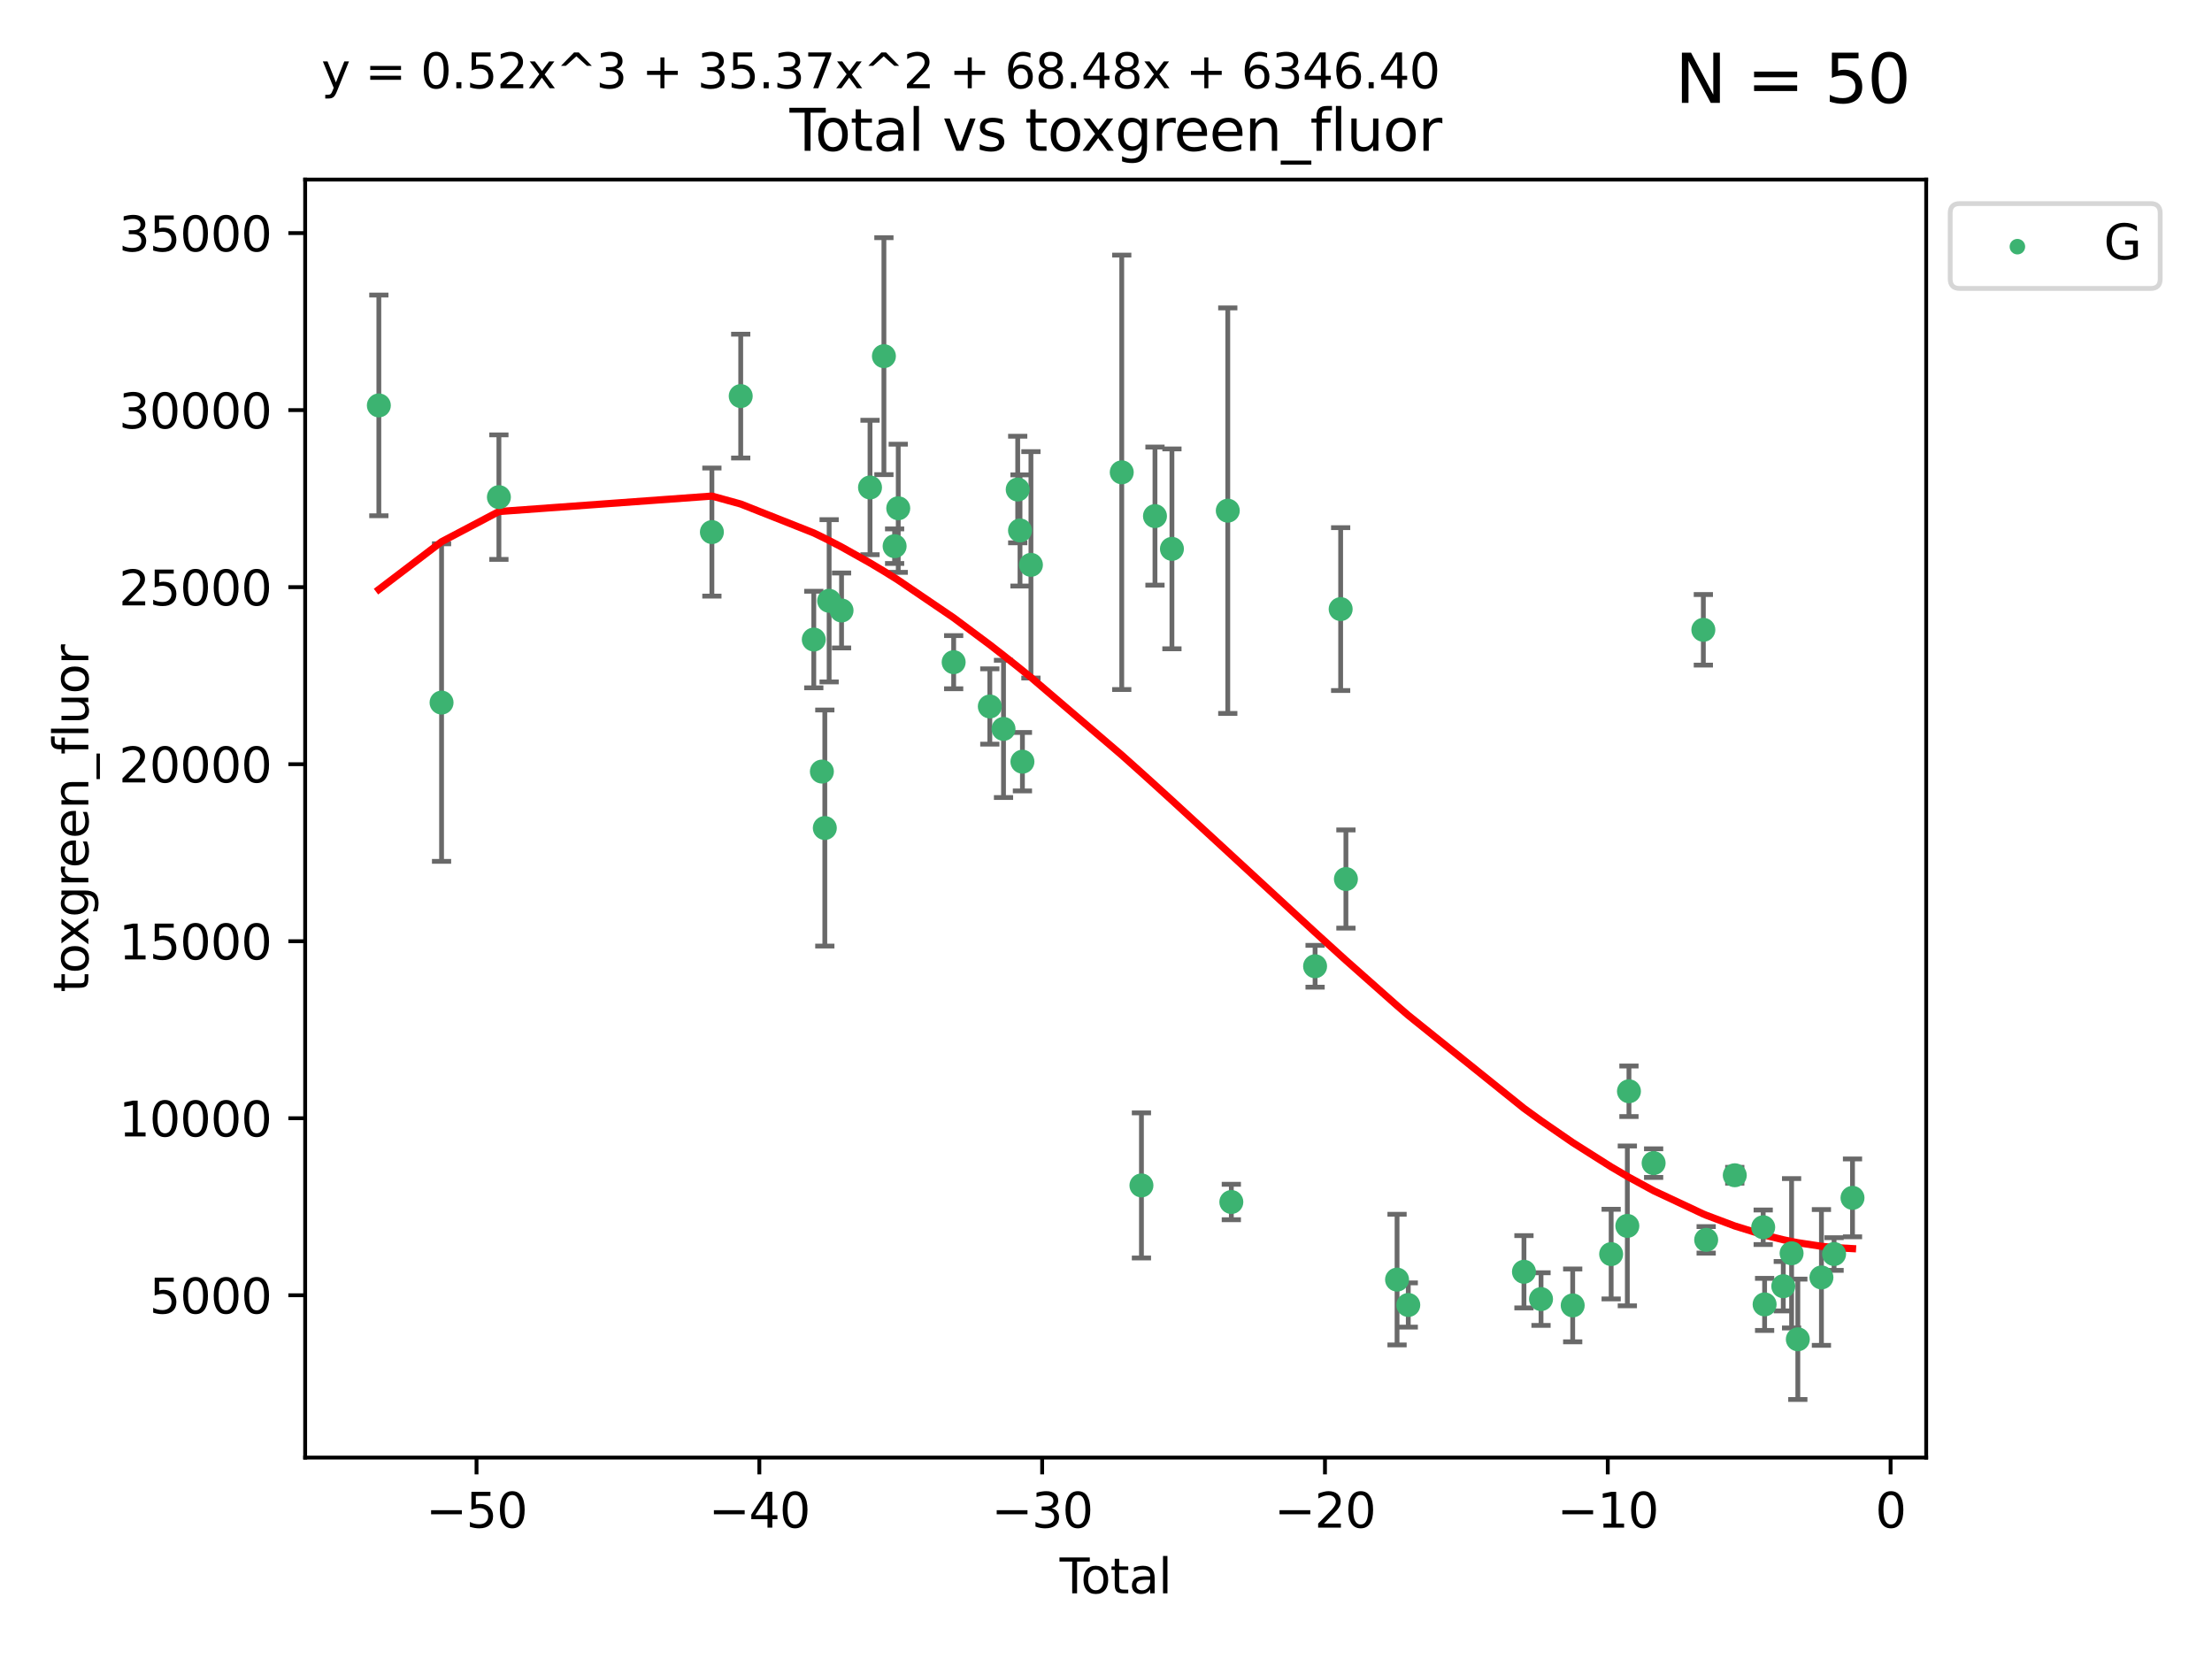 <?xml version="1.0" encoding="utf-8" standalone="no"?>
<!DOCTYPE svg PUBLIC "-//W3C//DTD SVG 1.1//EN"
  "http://www.w3.org/Graphics/SVG/1.1/DTD/svg11.dtd">
<svg xmlns:xlink="http://www.w3.org/1999/xlink" width="460.8pt" height="345.6pt" viewBox="0 0 460.8 345.6" xmlns="http://www.w3.org/2000/svg" version="1.1">
 <defs>
  <style type="text/css">*{stroke-linejoin: round; stroke-linecap: butt}</style>
 </defs>
 <g id="figure_1">
  <g id="patch_1">
   <path d="M 0 345.6 
L 460.8 345.6 
L 460.8 0 
L 0 0 
z
" style="fill: #ffffff"/>
  </g>
  <g id="axes_1">
   <g id="patch_2">
    <path d="M 63.571 303.64 
L 401.26 303.64 
L 401.26 37.411 
L 63.571 37.411 
z
" style="fill: #ffffff"/>
   </g>
   <g id="PathCollection_1">
    <defs>
     <path id="m3a64b11ec2" d="M 0 1.118 
C 0.297 1.118 0.581 1 0.791 0.791 
C 1 0.581 1.118 0.297 1.118 0 
C 1.118 -0.297 1 -0.581 0.791 -0.791 
C 0.581 -1 0.297 -1.118 0 -1.118 
C -0.297 -1.118 -0.581 -1 -0.791 -0.791 
C -1 -0.581 -1.118 -0.297 -1.118 0 
C -1.118 0.297 -1 0.581 -0.791 0.791 
C -0.581 1 -0.297 1.118 0 1.118 
z
" style="stroke: #3cb371"/>
    </defs>
    <g clip-path="url(#pa2fc468828)">
     <use xlink:href="#m3a64b11ec2" x="78.921" y="84.454" style="fill: #3cb371; stroke: #3cb371"/>
     <use xlink:href="#m3a64b11ec2" x="91.984" y="146.359" style="fill: #3cb371; stroke: #3cb371"/>
     <use xlink:href="#m3a64b11ec2" x="103.931" y="103.565" style="fill: #3cb371; stroke: #3cb371"/>
     <use xlink:href="#m3a64b11ec2" x="148.301" y="110.842" style="fill: #3cb371; stroke: #3cb371"/>
     <use xlink:href="#m3a64b11ec2" x="154.306" y="82.511" style="fill: #3cb371; stroke: #3cb371"/>
     <use xlink:href="#m3a64b11ec2" x="169.527" y="133.227" style="fill: #3cb371; stroke: #3cb371"/>
     <use xlink:href="#m3a64b11ec2" x="171.214" y="160.73" style="fill: #3cb371; stroke: #3cb371"/>
     <use xlink:href="#m3a64b11ec2" x="171.825" y="172.491" style="fill: #3cb371; stroke: #3cb371"/>
     <use xlink:href="#m3a64b11ec2" x="172.724" y="125.157" style="fill: #3cb371; stroke: #3cb371"/>
     <use xlink:href="#m3a64b11ec2" x="175.31" y="127.173" style="fill: #3cb371; stroke: #3cb371"/>
     <use xlink:href="#m3a64b11ec2" x="181.241" y="101.551" style="fill: #3cb371; stroke: #3cb371"/>
     <use xlink:href="#m3a64b11ec2" x="184.135" y="74.194" style="fill: #3cb371; stroke: #3cb371"/>
     <use xlink:href="#m3a64b11ec2" x="186.366" y="113.78" style="fill: #3cb371; stroke: #3cb371"/>
     <use xlink:href="#m3a64b11ec2" x="187.121" y="105.882" style="fill: #3cb371; stroke: #3cb371"/>
     <use xlink:href="#m3a64b11ec2" x="198.665" y="137.943" style="fill: #3cb371; stroke: #3cb371"/>
     <use xlink:href="#m3a64b11ec2" x="206.198" y="147.172" style="fill: #3cb371; stroke: #3cb371"/>
     <use xlink:href="#m3a64b11ec2" x="209.05" y="151.843" style="fill: #3cb371; stroke: #3cb371"/>
     <use xlink:href="#m3a64b11ec2" x="212.008" y="101.977" style="fill: #3cb371; stroke: #3cb371"/>
     <use xlink:href="#m3a64b11ec2" x="212.488" y="110.501" style="fill: #3cb371; stroke: #3cb371"/>
     <use xlink:href="#m3a64b11ec2" x="212.991" y="158.674" style="fill: #3cb371; stroke: #3cb371"/>
     <use xlink:href="#m3a64b11ec2" x="214.762" y="117.667" style="fill: #3cb371; stroke: #3cb371"/>
     <use xlink:href="#m3a64b11ec2" x="233.68" y="98.39" style="fill: #3cb371; stroke: #3cb371"/>
     <use xlink:href="#m3a64b11ec2" x="237.782" y="246.944" style="fill: #3cb371; stroke: #3cb371"/>
     <use xlink:href="#m3a64b11ec2" x="240.603" y="107.514" style="fill: #3cb371; stroke: #3cb371"/>
     <use xlink:href="#m3a64b11ec2" x="244.135" y="114.338" style="fill: #3cb371; stroke: #3cb371"/>
     <use xlink:href="#m3a64b11ec2" x="255.769" y="106.383" style="fill: #3cb371; stroke: #3cb371"/>
     <use xlink:href="#m3a64b11ec2" x="256.509" y="250.4" style="fill: #3cb371; stroke: #3cb371"/>
     <use xlink:href="#m3a64b11ec2" x="273.957" y="201.288" style="fill: #3cb371; stroke: #3cb371"/>
     <use xlink:href="#m3a64b11ec2" x="279.284" y="126.886" style="fill: #3cb371; stroke: #3cb371"/>
     <use xlink:href="#m3a64b11ec2" x="280.379" y="183.119" style="fill: #3cb371; stroke: #3cb371"/>
     <use xlink:href="#m3a64b11ec2" x="291.032" y="266.564" style="fill: #3cb371; stroke: #3cb371"/>
     <use xlink:href="#m3a64b11ec2" x="293.369" y="271.852" style="fill: #3cb371; stroke: #3cb371"/>
     <use xlink:href="#m3a64b11ec2" x="317.469" y="264.933" style="fill: #3cb371; stroke: #3cb371"/>
     <use xlink:href="#m3a64b11ec2" x="321.024" y="270.623" style="fill: #3cb371; stroke: #3cb371"/>
     <use xlink:href="#m3a64b11ec2" x="327.622" y="271.94" style="fill: #3cb371; stroke: #3cb371"/>
     <use xlink:href="#m3a64b11ec2" x="335.632" y="261.252" style="fill: #3cb371; stroke: #3cb371"/>
     <use xlink:href="#m3a64b11ec2" x="339.005" y="255.378" style="fill: #3cb371; stroke: #3cb371"/>
     <use xlink:href="#m3a64b11ec2" x="339.341" y="227.332" style="fill: #3cb371; stroke: #3cb371"/>
     <use xlink:href="#m3a64b11ec2" x="344.481" y="242.296" style="fill: #3cb371; stroke: #3cb371"/>
     <use xlink:href="#m3a64b11ec2" x="354.839" y="131.204" style="fill: #3cb371; stroke: #3cb371"/>
     <use xlink:href="#m3a64b11ec2" x="355.427" y="258.284" style="fill: #3cb371; stroke: #3cb371"/>
     <use xlink:href="#m3a64b11ec2" x="361.385" y="244.827" style="fill: #3cb371; stroke: #3cb371"/>
     <use xlink:href="#m3a64b11ec2" x="367.306" y="255.659" style="fill: #3cb371; stroke: #3cb371"/>
     <use xlink:href="#m3a64b11ec2" x="367.601" y="271.73" style="fill: #3cb371; stroke: #3cb371"/>
     <use xlink:href="#m3a64b11ec2" x="371.491" y="267.941" style="fill: #3cb371; stroke: #3cb371"/>
     <use xlink:href="#m3a64b11ec2" x="373.221" y="261.082" style="fill: #3cb371; stroke: #3cb371"/>
     <use xlink:href="#m3a64b11ec2" x="374.52" y="279.002" style="fill: #3cb371; stroke: #3cb371"/>
     <use xlink:href="#m3a64b11ec2" x="379.437" y="266.115" style="fill: #3cb371; stroke: #3cb371"/>
     <use xlink:href="#m3a64b11ec2" x="382.073" y="261.237" style="fill: #3cb371; stroke: #3cb371"/>
     <use xlink:href="#m3a64b11ec2" x="385.911" y="249.536" style="fill: #3cb371; stroke: #3cb371"/>
    </g>
   </g>
   <g id="matplotlib.axis_1">
    <g id="xtick_1">
     <g id="line2d_1">
      <defs>
       <path id="mb2af464129" d="M 0 0 
L 0 3.5 
" style="stroke: #000000; stroke-width: 0.8"/>
      </defs>
      <g>
       <use xlink:href="#mb2af464129" x="99.27" y="303.64" style="stroke: #000000; stroke-width: 0.8"/>
      </g>
     </g>
     <g id="text_1">
      <!-- −50 -->
      <g transform="translate(88.718 318.238)scale(0.1 -0.1)">
       <defs>
        <path id="DejaVuSans-2212" d="M 678 2272 
L 4684 2272 
L 4684 1741 
L 678 1741 
L 678 2272 
z
" transform="scale(0.016)"/>
        <path id="DejaVuSans-35" d="M 691 4666 
L 3169 4666 
L 3169 4134 
L 1269 4134 
L 1269 2991 
Q 1406 3038 1543 3061 
Q 1681 3084 1819 3084 
Q 2600 3084 3056 2656 
Q 3513 2228 3513 1497 
Q 3513 744 3044 326 
Q 2575 -91 1722 -91 
Q 1428 -91 1123 -41 
Q 819 9 494 109 
L 494 744 
Q 775 591 1075 516 
Q 1375 441 1709 441 
Q 2250 441 2565 725 
Q 2881 1009 2881 1497 
Q 2881 1984 2565 2268 
Q 2250 2553 1709 2553 
Q 1456 2553 1204 2497 
Q 953 2441 691 2322 
L 691 4666 
z
" transform="scale(0.016)"/>
        <path id="DejaVuSans-30" d="M 2034 4250 
Q 1547 4250 1301 3770 
Q 1056 3291 1056 2328 
Q 1056 1369 1301 889 
Q 1547 409 2034 409 
Q 2525 409 2770 889 
Q 3016 1369 3016 2328 
Q 3016 3291 2770 3770 
Q 2525 4250 2034 4250 
z
M 2034 4750 
Q 2819 4750 3233 4129 
Q 3647 3509 3647 2328 
Q 3647 1150 3233 529 
Q 2819 -91 2034 -91 
Q 1250 -91 836 529 
Q 422 1150 422 2328 
Q 422 3509 836 4129 
Q 1250 4750 2034 4750 
z
" transform="scale(0.016)"/>
       </defs>
       <use xlink:href="#DejaVuSans-2212"/>
       <use xlink:href="#DejaVuSans-35" x="83.789"/>
       <use xlink:href="#DejaVuSans-30" x="147.412"/>
      </g>
     </g>
    </g>
    <g id="xtick_2">
     <g id="line2d_2">
      <g>
       <use xlink:href="#mb2af464129" x="158.185" y="303.64" style="stroke: #000000; stroke-width: 0.8"/>
      </g>
     </g>
     <g id="text_2">
      <!-- −40 -->
      <g transform="translate(147.633 318.238)scale(0.1 -0.1)">
       <defs>
        <path id="DejaVuSans-34" d="M 2419 4116 
L 825 1625 
L 2419 1625 
L 2419 4116 
z
M 2253 4666 
L 3047 4666 
L 3047 1625 
L 3713 1625 
L 3713 1100 
L 3047 1100 
L 3047 0 
L 2419 0 
L 2419 1100 
L 313 1100 
L 313 1709 
L 2253 4666 
z
" transform="scale(0.016)"/>
       </defs>
       <use xlink:href="#DejaVuSans-2212"/>
       <use xlink:href="#DejaVuSans-34" x="83.789"/>
       <use xlink:href="#DejaVuSans-30" x="147.412"/>
      </g>
     </g>
    </g>
    <g id="xtick_3">
     <g id="line2d_3">
      <g>
       <use xlink:href="#mb2af464129" x="217.101" y="303.64" style="stroke: #000000; stroke-width: 0.8"/>
      </g>
     </g>
     <g id="text_3">
      <!-- −30 -->
      <g transform="translate(206.548 318.238)scale(0.1 -0.1)">
       <defs>
        <path id="DejaVuSans-33" d="M 2597 2516 
Q 3050 2419 3304 2112 
Q 3559 1806 3559 1356 
Q 3559 666 3084 287 
Q 2609 -91 1734 -91 
Q 1441 -91 1130 -33 
Q 819 25 488 141 
L 488 750 
Q 750 597 1062 519 
Q 1375 441 1716 441 
Q 2309 441 2620 675 
Q 2931 909 2931 1356 
Q 2931 1769 2642 2001 
Q 2353 2234 1838 2234 
L 1294 2234 
L 1294 2753 
L 1863 2753 
Q 2328 2753 2575 2939 
Q 2822 3125 2822 3475 
Q 2822 3834 2567 4026 
Q 2313 4219 1838 4219 
Q 1578 4219 1281 4162 
Q 984 4106 628 3988 
L 628 4550 
Q 988 4650 1302 4700 
Q 1616 4750 1894 4750 
Q 2613 4750 3031 4423 
Q 3450 4097 3450 3541 
Q 3450 3153 3228 2886 
Q 3006 2619 2597 2516 
z
" transform="scale(0.016)"/>
       </defs>
       <use xlink:href="#DejaVuSans-2212"/>
       <use xlink:href="#DejaVuSans-33" x="83.789"/>
       <use xlink:href="#DejaVuSans-30" x="147.412"/>
      </g>
     </g>
    </g>
    <g id="xtick_4">
     <g id="line2d_4">
      <g>
       <use xlink:href="#mb2af464129" x="276.016" y="303.64" style="stroke: #000000; stroke-width: 0.8"/>
      </g>
     </g>
     <g id="text_4">
      <!-- −20 -->
      <g transform="translate(265.464 318.238)scale(0.1 -0.1)">
       <defs>
        <path id="DejaVuSans-32" d="M 1228 531 
L 3431 531 
L 3431 0 
L 469 0 
L 469 531 
Q 828 903 1448 1529 
Q 2069 2156 2228 2338 
Q 2531 2678 2651 2914 
Q 2772 3150 2772 3378 
Q 2772 3750 2511 3984 
Q 2250 4219 1831 4219 
Q 1534 4219 1204 4116 
Q 875 4013 500 3803 
L 500 4441 
Q 881 4594 1212 4672 
Q 1544 4750 1819 4750 
Q 2544 4750 2975 4387 
Q 3406 4025 3406 3419 
Q 3406 3131 3298 2873 
Q 3191 2616 2906 2266 
Q 2828 2175 2409 1742 
Q 1991 1309 1228 531 
z
" transform="scale(0.016)"/>
       </defs>
       <use xlink:href="#DejaVuSans-2212"/>
       <use xlink:href="#DejaVuSans-32" x="83.789"/>
       <use xlink:href="#DejaVuSans-30" x="147.412"/>
      </g>
     </g>
    </g>
    <g id="xtick_5">
     <g id="line2d_5">
      <g>
       <use xlink:href="#mb2af464129" x="334.931" y="303.64" style="stroke: #000000; stroke-width: 0.8"/>
      </g>
     </g>
     <g id="text_5">
      <!-- −10 -->
      <g transform="translate(324.379 318.238)scale(0.1 -0.1)">
       <defs>
        <path id="DejaVuSans-31" d="M 794 531 
L 1825 531 
L 1825 4091 
L 703 3866 
L 703 4441 
L 1819 4666 
L 2450 4666 
L 2450 531 
L 3481 531 
L 3481 0 
L 794 0 
L 794 531 
z
" transform="scale(0.016)"/>
       </defs>
       <use xlink:href="#DejaVuSans-2212"/>
       <use xlink:href="#DejaVuSans-31" x="83.789"/>
       <use xlink:href="#DejaVuSans-30" x="147.412"/>
      </g>
     </g>
    </g>
    <g id="xtick_6">
     <g id="line2d_6">
      <g>
       <use xlink:href="#mb2af464129" x="393.847" y="303.64" style="stroke: #000000; stroke-width: 0.8"/>
      </g>
     </g>
     <g id="text_6">
      <!-- 0 -->
      <g transform="translate(390.665 318.238)scale(0.1 -0.1)">
       <use xlink:href="#DejaVuSans-30"/>
      </g>
     </g>
    </g>
    <g id="text_7">
     <!-- Total -->
     <g transform="translate(220.739 331.917)scale(0.1 -0.1)">
      <defs>
       <path id="DejaVuSans-54" d="M -19 4666 
L 3928 4666 
L 3928 4134 
L 2272 4134 
L 2272 0 
L 1638 0 
L 1638 4134 
L -19 4134 
L -19 4666 
z
" transform="scale(0.016)"/>
       <path id="DejaVuSans-6f" d="M 1959 3097 
Q 1497 3097 1228 2736 
Q 959 2375 959 1747 
Q 959 1119 1226 758 
Q 1494 397 1959 397 
Q 2419 397 2687 759 
Q 2956 1122 2956 1747 
Q 2956 2369 2687 2733 
Q 2419 3097 1959 3097 
z
M 1959 3584 
Q 2709 3584 3137 3096 
Q 3566 2609 3566 1747 
Q 3566 888 3137 398 
Q 2709 -91 1959 -91 
Q 1206 -91 779 398 
Q 353 888 353 1747 
Q 353 2609 779 3096 
Q 1206 3584 1959 3584 
z
" transform="scale(0.016)"/>
       <path id="DejaVuSans-74" d="M 1172 4494 
L 1172 3500 
L 2356 3500 
L 2356 3053 
L 1172 3053 
L 1172 1153 
Q 1172 725 1289 603 
Q 1406 481 1766 481 
L 2356 481 
L 2356 0 
L 1766 0 
Q 1100 0 847 248 
Q 594 497 594 1153 
L 594 3053 
L 172 3053 
L 172 3500 
L 594 3500 
L 594 4494 
L 1172 4494 
z
" transform="scale(0.016)"/>
       <path id="DejaVuSans-61" d="M 2194 1759 
Q 1497 1759 1228 1600 
Q 959 1441 959 1056 
Q 959 750 1161 570 
Q 1363 391 1709 391 
Q 2188 391 2477 730 
Q 2766 1069 2766 1631 
L 2766 1759 
L 2194 1759 
z
M 3341 1997 
L 3341 0 
L 2766 0 
L 2766 531 
Q 2569 213 2275 61 
Q 1981 -91 1556 -91 
Q 1019 -91 701 211 
Q 384 513 384 1019 
Q 384 1609 779 1909 
Q 1175 2209 1959 2209 
L 2766 2209 
L 2766 2266 
Q 2766 2663 2505 2880 
Q 2244 3097 1772 3097 
Q 1472 3097 1187 3025 
Q 903 2953 641 2809 
L 641 3341 
Q 956 3463 1253 3523 
Q 1550 3584 1831 3584 
Q 2591 3584 2966 3190 
Q 3341 2797 3341 1997 
z
" transform="scale(0.016)"/>
       <path id="DejaVuSans-6c" d="M 603 4863 
L 1178 4863 
L 1178 0 
L 603 0 
L 603 4863 
z
" transform="scale(0.016)"/>
      </defs>
      <use xlink:href="#DejaVuSans-54"/>
      <use xlink:href="#DejaVuSans-6f" x="44.084"/>
      <use xlink:href="#DejaVuSans-74" x="105.266"/>
      <use xlink:href="#DejaVuSans-61" x="144.475"/>
      <use xlink:href="#DejaVuSans-6c" x="205.754"/>
     </g>
    </g>
   </g>
   <g id="matplotlib.axis_2">
    <g id="ytick_1">
     <g id="line2d_7">
      <defs>
       <path id="mede2356f15" d="M 0 0 
L -3.5 0 
" style="stroke: #000000; stroke-width: 0.8"/>
      </defs>
      <g>
       <use xlink:href="#mede2356f15" x="63.571" y="269.823" style="stroke: #000000; stroke-width: 0.8"/>
      </g>
     </g>
     <g id="text_8">
      <!-- 5000 -->
      <g transform="translate(31.121 273.622)scale(0.1 -0.1)">
       <use xlink:href="#DejaVuSans-35"/>
       <use xlink:href="#DejaVuSans-30" x="63.623"/>
       <use xlink:href="#DejaVuSans-30" x="127.246"/>
       <use xlink:href="#DejaVuSans-30" x="190.869"/>
      </g>
     </g>
    </g>
    <g id="ytick_2">
     <g id="line2d_8">
      <g>
       <use xlink:href="#mede2356f15" x="63.571" y="232.946" style="stroke: #000000; stroke-width: 0.8"/>
      </g>
     </g>
     <g id="text_9">
      <!-- 10000 -->
      <g transform="translate(24.759 236.745)scale(0.1 -0.1)">
       <use xlink:href="#DejaVuSans-31"/>
       <use xlink:href="#DejaVuSans-30" x="63.623"/>
       <use xlink:href="#DejaVuSans-30" x="127.246"/>
       <use xlink:href="#DejaVuSans-30" x="190.869"/>
       <use xlink:href="#DejaVuSans-30" x="254.492"/>
      </g>
     </g>
    </g>
    <g id="ytick_3">
     <g id="line2d_9">
      <g>
       <use xlink:href="#mede2356f15" x="63.571" y="196.069" style="stroke: #000000; stroke-width: 0.8"/>
      </g>
     </g>
     <g id="text_10">
      <!-- 15000 -->
      <g transform="translate(24.759 199.868)scale(0.1 -0.1)">
       <use xlink:href="#DejaVuSans-31"/>
       <use xlink:href="#DejaVuSans-35" x="63.623"/>
       <use xlink:href="#DejaVuSans-30" x="127.246"/>
       <use xlink:href="#DejaVuSans-30" x="190.869"/>
       <use xlink:href="#DejaVuSans-30" x="254.492"/>
      </g>
     </g>
    </g>
    <g id="ytick_4">
     <g id="line2d_10">
      <g>
       <use xlink:href="#mede2356f15" x="63.571" y="159.192" style="stroke: #000000; stroke-width: 0.8"/>
      </g>
     </g>
     <g id="text_11">
      <!-- 20000 -->
      <g transform="translate(24.759 162.991)scale(0.1 -0.1)">
       <use xlink:href="#DejaVuSans-32"/>
       <use xlink:href="#DejaVuSans-30" x="63.623"/>
       <use xlink:href="#DejaVuSans-30" x="127.246"/>
       <use xlink:href="#DejaVuSans-30" x="190.869"/>
       <use xlink:href="#DejaVuSans-30" x="254.492"/>
      </g>
     </g>
    </g>
    <g id="ytick_5">
     <g id="line2d_11">
      <g>
       <use xlink:href="#mede2356f15" x="63.571" y="122.314" style="stroke: #000000; stroke-width: 0.8"/>
      </g>
     </g>
     <g id="text_12">
      <!-- 25000 -->
      <g transform="translate(24.759 126.114)scale(0.1 -0.1)">
       <use xlink:href="#DejaVuSans-32"/>
       <use xlink:href="#DejaVuSans-35" x="63.623"/>
       <use xlink:href="#DejaVuSans-30" x="127.246"/>
       <use xlink:href="#DejaVuSans-30" x="190.869"/>
       <use xlink:href="#DejaVuSans-30" x="254.492"/>
      </g>
     </g>
    </g>
    <g id="ytick_6">
     <g id="line2d_12">
      <g>
       <use xlink:href="#mede2356f15" x="63.571" y="85.437" style="stroke: #000000; stroke-width: 0.8"/>
      </g>
     </g>
     <g id="text_13">
      <!-- 30000 -->
      <g transform="translate(24.759 89.237)scale(0.1 -0.1)">
       <use xlink:href="#DejaVuSans-33"/>
       <use xlink:href="#DejaVuSans-30" x="63.623"/>
       <use xlink:href="#DejaVuSans-30" x="127.246"/>
       <use xlink:href="#DejaVuSans-30" x="190.869"/>
       <use xlink:href="#DejaVuSans-30" x="254.492"/>
      </g>
     </g>
    </g>
    <g id="ytick_7">
     <g id="line2d_13">
      <g>
       <use xlink:href="#mede2356f15" x="63.571" y="48.56" style="stroke: #000000; stroke-width: 0.8"/>
      </g>
     </g>
     <g id="text_14">
      <!-- 35000 -->
      <g transform="translate(24.759 52.359)scale(0.1 -0.1)">
       <use xlink:href="#DejaVuSans-33"/>
       <use xlink:href="#DejaVuSans-35" x="63.623"/>
       <use xlink:href="#DejaVuSans-30" x="127.246"/>
       <use xlink:href="#DejaVuSans-30" x="190.869"/>
       <use xlink:href="#DejaVuSans-30" x="254.492"/>
      </g>
     </g>
    </g>
    <g id="text_15">
     <!-- toxgreen_fluor -->
     <g transform="translate(18.401 206.72)rotate(-90)scale(0.1 -0.1)">
      <defs>
       <path id="DejaVuSans-78" d="M 3513 3500 
L 2247 1797 
L 3578 0 
L 2900 0 
L 1881 1375 
L 863 0 
L 184 0 
L 1544 1831 
L 300 3500 
L 978 3500 
L 1906 2253 
L 2834 3500 
L 3513 3500 
z
" transform="scale(0.016)"/>
       <path id="DejaVuSans-67" d="M 2906 1791 
Q 2906 2416 2648 2759 
Q 2391 3103 1925 3103 
Q 1463 3103 1205 2759 
Q 947 2416 947 1791 
Q 947 1169 1205 825 
Q 1463 481 1925 481 
Q 2391 481 2648 825 
Q 2906 1169 2906 1791 
z
M 3481 434 
Q 3481 -459 3084 -895 
Q 2688 -1331 1869 -1331 
Q 1566 -1331 1297 -1286 
Q 1028 -1241 775 -1147 
L 775 -588 
Q 1028 -725 1275 -790 
Q 1522 -856 1778 -856 
Q 2344 -856 2625 -561 
Q 2906 -266 2906 331 
L 2906 616 
Q 2728 306 2450 153 
Q 2172 0 1784 0 
Q 1141 0 747 490 
Q 353 981 353 1791 
Q 353 2603 747 3093 
Q 1141 3584 1784 3584 
Q 2172 3584 2450 3431 
Q 2728 3278 2906 2969 
L 2906 3500 
L 3481 3500 
L 3481 434 
z
" transform="scale(0.016)"/>
       <path id="DejaVuSans-72" d="M 2631 2963 
Q 2534 3019 2420 3045 
Q 2306 3072 2169 3072 
Q 1681 3072 1420 2755 
Q 1159 2438 1159 1844 
L 1159 0 
L 581 0 
L 581 3500 
L 1159 3500 
L 1159 2956 
Q 1341 3275 1631 3429 
Q 1922 3584 2338 3584 
Q 2397 3584 2469 3576 
Q 2541 3569 2628 3553 
L 2631 2963 
z
" transform="scale(0.016)"/>
       <path id="DejaVuSans-65" d="M 3597 1894 
L 3597 1613 
L 953 1613 
Q 991 1019 1311 708 
Q 1631 397 2203 397 
Q 2534 397 2845 478 
Q 3156 559 3463 722 
L 3463 178 
Q 3153 47 2828 -22 
Q 2503 -91 2169 -91 
Q 1331 -91 842 396 
Q 353 884 353 1716 
Q 353 2575 817 3079 
Q 1281 3584 2069 3584 
Q 2775 3584 3186 3129 
Q 3597 2675 3597 1894 
z
M 3022 2063 
Q 3016 2534 2758 2815 
Q 2500 3097 2075 3097 
Q 1594 3097 1305 2825 
Q 1016 2553 972 2059 
L 3022 2063 
z
" transform="scale(0.016)"/>
       <path id="DejaVuSans-6e" d="M 3513 2113 
L 3513 0 
L 2938 0 
L 2938 2094 
Q 2938 2591 2744 2837 
Q 2550 3084 2163 3084 
Q 1697 3084 1428 2787 
Q 1159 2491 1159 1978 
L 1159 0 
L 581 0 
L 581 3500 
L 1159 3500 
L 1159 2956 
Q 1366 3272 1645 3428 
Q 1925 3584 2291 3584 
Q 2894 3584 3203 3211 
Q 3513 2838 3513 2113 
z
" transform="scale(0.016)"/>
       <path id="DejaVuSans-5f" d="M 3263 -1063 
L 3263 -1509 
L -63 -1509 
L -63 -1063 
L 3263 -1063 
z
" transform="scale(0.016)"/>
       <path id="DejaVuSans-66" d="M 2375 4863 
L 2375 4384 
L 1825 4384 
Q 1516 4384 1395 4259 
Q 1275 4134 1275 3809 
L 1275 3500 
L 2222 3500 
L 2222 3053 
L 1275 3053 
L 1275 0 
L 697 0 
L 697 3053 
L 147 3053 
L 147 3500 
L 697 3500 
L 697 3744 
Q 697 4328 969 4595 
Q 1241 4863 1831 4863 
L 2375 4863 
z
" transform="scale(0.016)"/>
       <path id="DejaVuSans-75" d="M 544 1381 
L 544 3500 
L 1119 3500 
L 1119 1403 
Q 1119 906 1312 657 
Q 1506 409 1894 409 
Q 2359 409 2629 706 
Q 2900 1003 2900 1516 
L 2900 3500 
L 3475 3500 
L 3475 0 
L 2900 0 
L 2900 538 
Q 2691 219 2414 64 
Q 2138 -91 1772 -91 
Q 1169 -91 856 284 
Q 544 659 544 1381 
z
M 1991 3584 
L 1991 3584 
z
" transform="scale(0.016)"/>
      </defs>
      <use xlink:href="#DejaVuSans-74"/>
      <use xlink:href="#DejaVuSans-6f" x="39.209"/>
      <use xlink:href="#DejaVuSans-78" x="97.266"/>
      <use xlink:href="#DejaVuSans-67" x="156.445"/>
      <use xlink:href="#DejaVuSans-72" x="219.922"/>
      <use xlink:href="#DejaVuSans-65" x="258.785"/>
      <use xlink:href="#DejaVuSans-65" x="320.309"/>
      <use xlink:href="#DejaVuSans-6e" x="381.832"/>
      <use xlink:href="#DejaVuSans-5f" x="445.211"/>
      <use xlink:href="#DejaVuSans-66" x="495.211"/>
      <use xlink:href="#DejaVuSans-6c" x="530.416"/>
      <use xlink:href="#DejaVuSans-75" x="558.199"/>
      <use xlink:href="#DejaVuSans-6f" x="621.578"/>
      <use xlink:href="#DejaVuSans-72" x="682.76"/>
     </g>
    </g>
   </g>
   <g id="LineCollection_1">
    <path d="M 78.921 107.443 
L 78.921 61.465 
" clip-path="url(#pa2fc468828)" style="fill: none; stroke: #696969"/>
    <path d="M 91.984 179.436 
L 91.984 113.282 
" clip-path="url(#pa2fc468828)" style="fill: none; stroke: #696969"/>
    <path d="M 103.931 116.536 
L 103.931 90.594 
" clip-path="url(#pa2fc468828)" style="fill: none; stroke: #696969"/>
    <path d="M 148.301 124.184 
L 148.301 97.501 
" clip-path="url(#pa2fc468828)" style="fill: none; stroke: #696969"/>
    <path d="M 154.306 95.407 
L 154.306 69.614 
" clip-path="url(#pa2fc468828)" style="fill: none; stroke: #696969"/>
    <path d="M 169.527 143.281 
L 169.527 123.172 
" clip-path="url(#pa2fc468828)" style="fill: none; stroke: #696969"/>
    <path d="M 171.214 161.233 
L 171.214 160.226 
" clip-path="url(#pa2fc468828)" style="fill: none; stroke: #696969"/>
    <path d="M 171.825 197.078 
L 171.825 147.905 
" clip-path="url(#pa2fc468828)" style="fill: none; stroke: #696969"/>
    <path d="M 172.724 142.056 
L 172.724 108.258 
" clip-path="url(#pa2fc468828)" style="fill: none; stroke: #696969"/>
    <path d="M 175.31 134.981 
L 175.31 119.366 
" clip-path="url(#pa2fc468828)" style="fill: none; stroke: #696969"/>
    <path d="M 181.241 115.549 
L 181.241 87.553 
" clip-path="url(#pa2fc468828)" style="fill: none; stroke: #696969"/>
    <path d="M 184.135 98.876 
L 184.135 49.513 
" clip-path="url(#pa2fc468828)" style="fill: none; stroke: #696969"/>
    <path d="M 186.366 117.377 
L 186.366 110.183 
" clip-path="url(#pa2fc468828)" style="fill: none; stroke: #696969"/>
    <path d="M 187.121 119.231 
L 187.121 92.534 
" clip-path="url(#pa2fc468828)" style="fill: none; stroke: #696969"/>
    <path d="M 198.665 143.477 
L 198.665 132.409 
" clip-path="url(#pa2fc468828)" style="fill: none; stroke: #696969"/>
    <path d="M 206.198 155.02 
L 206.198 139.324 
" clip-path="url(#pa2fc468828)" style="fill: none; stroke: #696969"/>
    <path d="M 209.05 166.141 
L 209.05 137.545 
" clip-path="url(#pa2fc468828)" style="fill: none; stroke: #696969"/>
    <path d="M 212.008 113.079 
L 212.008 90.875 
" clip-path="url(#pa2fc468828)" style="fill: none; stroke: #696969"/>
    <path d="M 212.488 122.08 
L 212.488 98.922 
" clip-path="url(#pa2fc468828)" style="fill: none; stroke: #696969"/>
    <path d="M 212.991 164.762 
L 212.991 152.586 
" clip-path="url(#pa2fc468828)" style="fill: none; stroke: #696969"/>
    <path d="M 214.762 141.247 
L 214.762 94.087 
" clip-path="url(#pa2fc468828)" style="fill: none; stroke: #696969"/>
    <path d="M 233.68 143.643 
L 233.68 53.136 
" clip-path="url(#pa2fc468828)" style="fill: none; stroke: #696969"/>
    <path d="M 237.782 262.057 
L 237.782 231.832 
" clip-path="url(#pa2fc468828)" style="fill: none; stroke: #696969"/>
    <path d="M 240.603 121.899 
L 240.603 93.129 
" clip-path="url(#pa2fc468828)" style="fill: none; stroke: #696969"/>
    <path d="M 244.135 135.155 
L 244.135 93.521 
" clip-path="url(#pa2fc468828)" style="fill: none; stroke: #696969"/>
    <path d="M 255.769 148.623 
L 255.769 64.143 
" clip-path="url(#pa2fc468828)" style="fill: none; stroke: #696969"/>
    <path d="M 256.509 254.093 
L 256.509 246.706 
" clip-path="url(#pa2fc468828)" style="fill: none; stroke: #696969"/>
    <path d="M 273.957 205.643 
L 273.957 196.934 
" clip-path="url(#pa2fc468828)" style="fill: none; stroke: #696969"/>
    <path d="M 279.284 143.85 
L 279.284 109.923 
" clip-path="url(#pa2fc468828)" style="fill: none; stroke: #696969"/>
    <path d="M 280.379 193.346 
L 280.379 172.891 
" clip-path="url(#pa2fc468828)" style="fill: none; stroke: #696969"/>
    <path d="M 291.032 280.171 
L 291.032 252.957 
" clip-path="url(#pa2fc468828)" style="fill: none; stroke: #696969"/>
    <path d="M 293.369 276.46 
L 293.369 267.244 
" clip-path="url(#pa2fc468828)" style="fill: none; stroke: #696969"/>
    <path d="M 317.469 272.463 
L 317.469 257.403 
" clip-path="url(#pa2fc468828)" style="fill: none; stroke: #696969"/>
    <path d="M 321.024 276.108 
L 321.024 265.138 
" clip-path="url(#pa2fc468828)" style="fill: none; stroke: #696969"/>
    <path d="M 327.622 279.529 
L 327.622 264.352 
" clip-path="url(#pa2fc468828)" style="fill: none; stroke: #696969"/>
    <path d="M 335.632 270.59 
L 335.632 251.914 
" clip-path="url(#pa2fc468828)" style="fill: none; stroke: #696969"/>
    <path d="M 339.005 272.025 
L 339.005 238.731 
" clip-path="url(#pa2fc468828)" style="fill: none; stroke: #696969"/>
    <path d="M 339.341 232.597 
L 339.341 222.068 
" clip-path="url(#pa2fc468828)" style="fill: none; stroke: #696969"/>
    <path d="M 344.481 245.28 
L 344.481 239.312 
" clip-path="url(#pa2fc468828)" style="fill: none; stroke: #696969"/>
    <path d="M 354.839 138.557 
L 354.839 123.851 
" clip-path="url(#pa2fc468828)" style="fill: none; stroke: #696969"/>
    <path d="M 355.427 261.047 
L 355.427 255.52 
" clip-path="url(#pa2fc468828)" style="fill: none; stroke: #696969"/>
    <path d="M 361.385 246.475 
L 361.385 243.179 
" clip-path="url(#pa2fc468828)" style="fill: none; stroke: #696969"/>
    <path d="M 367.306 259.255 
L 367.306 252.063 
" clip-path="url(#pa2fc468828)" style="fill: none; stroke: #696969"/>
    <path d="M 367.601 277.154 
L 367.601 266.305 
" clip-path="url(#pa2fc468828)" style="fill: none; stroke: #696969"/>
    <path d="M 371.491 273.09 
L 371.491 262.791 
" clip-path="url(#pa2fc468828)" style="fill: none; stroke: #696969"/>
    <path d="M 373.221 276.641 
L 373.221 245.524 
" clip-path="url(#pa2fc468828)" style="fill: none; stroke: #696969"/>
    <path d="M 374.52 291.539 
L 374.52 266.466 
" clip-path="url(#pa2fc468828)" style="fill: none; stroke: #696969"/>
    <path d="M 379.437 280.258 
L 379.437 251.973 
" clip-path="url(#pa2fc468828)" style="fill: none; stroke: #696969"/>
    <path d="M 382.073 264.644 
L 382.073 257.831 
" clip-path="url(#pa2fc468828)" style="fill: none; stroke: #696969"/>
    <path d="M 385.911 257.646 
L 385.911 241.426 
" clip-path="url(#pa2fc468828)" style="fill: none; stroke: #696969"/>
   </g>
   <g id="line2d_14">
    <defs>
     <path id="m1989536088" d="M 2 0 
L -2 -0 
" style="stroke: #696969"/>
    </defs>
    <g clip-path="url(#pa2fc468828)">
     <use xlink:href="#m1989536088" x="78.921" y="107.443" style="fill: #696969; stroke: #696969"/>
     <use xlink:href="#m1989536088" x="91.984" y="179.436" style="fill: #696969; stroke: #696969"/>
     <use xlink:href="#m1989536088" x="103.931" y="116.536" style="fill: #696969; stroke: #696969"/>
     <use xlink:href="#m1989536088" x="148.301" y="124.184" style="fill: #696969; stroke: #696969"/>
     <use xlink:href="#m1989536088" x="154.306" y="95.407" style="fill: #696969; stroke: #696969"/>
     <use xlink:href="#m1989536088" x="169.527" y="143.281" style="fill: #696969; stroke: #696969"/>
     <use xlink:href="#m1989536088" x="171.214" y="161.233" style="fill: #696969; stroke: #696969"/>
     <use xlink:href="#m1989536088" x="171.825" y="197.078" style="fill: #696969; stroke: #696969"/>
     <use xlink:href="#m1989536088" x="172.724" y="142.056" style="fill: #696969; stroke: #696969"/>
     <use xlink:href="#m1989536088" x="175.31" y="134.981" style="fill: #696969; stroke: #696969"/>
     <use xlink:href="#m1989536088" x="181.241" y="115.549" style="fill: #696969; stroke: #696969"/>
     <use xlink:href="#m1989536088" x="184.135" y="98.876" style="fill: #696969; stroke: #696969"/>
     <use xlink:href="#m1989536088" x="186.366" y="117.377" style="fill: #696969; stroke: #696969"/>
     <use xlink:href="#m1989536088" x="187.121" y="119.231" style="fill: #696969; stroke: #696969"/>
     <use xlink:href="#m1989536088" x="198.665" y="143.477" style="fill: #696969; stroke: #696969"/>
     <use xlink:href="#m1989536088" x="206.198" y="155.02" style="fill: #696969; stroke: #696969"/>
     <use xlink:href="#m1989536088" x="209.05" y="166.141" style="fill: #696969; stroke: #696969"/>
     <use xlink:href="#m1989536088" x="212.008" y="113.079" style="fill: #696969; stroke: #696969"/>
     <use xlink:href="#m1989536088" x="212.488" y="122.08" style="fill: #696969; stroke: #696969"/>
     <use xlink:href="#m1989536088" x="212.991" y="164.762" style="fill: #696969; stroke: #696969"/>
     <use xlink:href="#m1989536088" x="214.762" y="141.247" style="fill: #696969; stroke: #696969"/>
     <use xlink:href="#m1989536088" x="233.68" y="143.643" style="fill: #696969; stroke: #696969"/>
     <use xlink:href="#m1989536088" x="237.782" y="262.057" style="fill: #696969; stroke: #696969"/>
     <use xlink:href="#m1989536088" x="240.603" y="121.899" style="fill: #696969; stroke: #696969"/>
     <use xlink:href="#m1989536088" x="244.135" y="135.155" style="fill: #696969; stroke: #696969"/>
     <use xlink:href="#m1989536088" x="255.769" y="148.623" style="fill: #696969; stroke: #696969"/>
     <use xlink:href="#m1989536088" x="256.509" y="254.093" style="fill: #696969; stroke: #696969"/>
     <use xlink:href="#m1989536088" x="273.957" y="205.643" style="fill: #696969; stroke: #696969"/>
     <use xlink:href="#m1989536088" x="279.284" y="143.85" style="fill: #696969; stroke: #696969"/>
     <use xlink:href="#m1989536088" x="280.379" y="193.346" style="fill: #696969; stroke: #696969"/>
     <use xlink:href="#m1989536088" x="291.032" y="280.171" style="fill: #696969; stroke: #696969"/>
     <use xlink:href="#m1989536088" x="293.369" y="276.46" style="fill: #696969; stroke: #696969"/>
     <use xlink:href="#m1989536088" x="317.469" y="272.463" style="fill: #696969; stroke: #696969"/>
     <use xlink:href="#m1989536088" x="321.024" y="276.108" style="fill: #696969; stroke: #696969"/>
     <use xlink:href="#m1989536088" x="327.622" y="279.529" style="fill: #696969; stroke: #696969"/>
     <use xlink:href="#m1989536088" x="335.632" y="270.59" style="fill: #696969; stroke: #696969"/>
     <use xlink:href="#m1989536088" x="339.005" y="272.025" style="fill: #696969; stroke: #696969"/>
     <use xlink:href="#m1989536088" x="339.341" y="232.597" style="fill: #696969; stroke: #696969"/>
     <use xlink:href="#m1989536088" x="344.481" y="245.28" style="fill: #696969; stroke: #696969"/>
     <use xlink:href="#m1989536088" x="354.839" y="138.557" style="fill: #696969; stroke: #696969"/>
     <use xlink:href="#m1989536088" x="355.427" y="261.047" style="fill: #696969; stroke: #696969"/>
     <use xlink:href="#m1989536088" x="361.385" y="246.475" style="fill: #696969; stroke: #696969"/>
     <use xlink:href="#m1989536088" x="367.306" y="259.255" style="fill: #696969; stroke: #696969"/>
     <use xlink:href="#m1989536088" x="367.601" y="277.154" style="fill: #696969; stroke: #696969"/>
     <use xlink:href="#m1989536088" x="371.491" y="273.09" style="fill: #696969; stroke: #696969"/>
     <use xlink:href="#m1989536088" x="373.221" y="276.641" style="fill: #696969; stroke: #696969"/>
     <use xlink:href="#m1989536088" x="374.52" y="291.539" style="fill: #696969; stroke: #696969"/>
     <use xlink:href="#m1989536088" x="379.437" y="280.258" style="fill: #696969; stroke: #696969"/>
     <use xlink:href="#m1989536088" x="382.073" y="264.644" style="fill: #696969; stroke: #696969"/>
     <use xlink:href="#m1989536088" x="385.911" y="257.646" style="fill: #696969; stroke: #696969"/>
    </g>
   </g>
   <g id="line2d_15">
    <g clip-path="url(#pa2fc468828)">
     <use xlink:href="#m1989536088" x="78.921" y="61.465" style="fill: #696969; stroke: #696969"/>
     <use xlink:href="#m1989536088" x="91.984" y="113.282" style="fill: #696969; stroke: #696969"/>
     <use xlink:href="#m1989536088" x="103.931" y="90.594" style="fill: #696969; stroke: #696969"/>
     <use xlink:href="#m1989536088" x="148.301" y="97.501" style="fill: #696969; stroke: #696969"/>
     <use xlink:href="#m1989536088" x="154.306" y="69.614" style="fill: #696969; stroke: #696969"/>
     <use xlink:href="#m1989536088" x="169.527" y="123.172" style="fill: #696969; stroke: #696969"/>
     <use xlink:href="#m1989536088" x="171.214" y="160.226" style="fill: #696969; stroke: #696969"/>
     <use xlink:href="#m1989536088" x="171.825" y="147.905" style="fill: #696969; stroke: #696969"/>
     <use xlink:href="#m1989536088" x="172.724" y="108.258" style="fill: #696969; stroke: #696969"/>
     <use xlink:href="#m1989536088" x="175.31" y="119.366" style="fill: #696969; stroke: #696969"/>
     <use xlink:href="#m1989536088" x="181.241" y="87.553" style="fill: #696969; stroke: #696969"/>
     <use xlink:href="#m1989536088" x="184.135" y="49.513" style="fill: #696969; stroke: #696969"/>
     <use xlink:href="#m1989536088" x="186.366" y="110.183" style="fill: #696969; stroke: #696969"/>
     <use xlink:href="#m1989536088" x="187.121" y="92.534" style="fill: #696969; stroke: #696969"/>
     <use xlink:href="#m1989536088" x="198.665" y="132.409" style="fill: #696969; stroke: #696969"/>
     <use xlink:href="#m1989536088" x="206.198" y="139.324" style="fill: #696969; stroke: #696969"/>
     <use xlink:href="#m1989536088" x="209.05" y="137.545" style="fill: #696969; stroke: #696969"/>
     <use xlink:href="#m1989536088" x="212.008" y="90.875" style="fill: #696969; stroke: #696969"/>
     <use xlink:href="#m1989536088" x="212.488" y="98.922" style="fill: #696969; stroke: #696969"/>
     <use xlink:href="#m1989536088" x="212.991" y="152.586" style="fill: #696969; stroke: #696969"/>
     <use xlink:href="#m1989536088" x="214.762" y="94.087" style="fill: #696969; stroke: #696969"/>
     <use xlink:href="#m1989536088" x="233.68" y="53.136" style="fill: #696969; stroke: #696969"/>
     <use xlink:href="#m1989536088" x="237.782" y="231.832" style="fill: #696969; stroke: #696969"/>
     <use xlink:href="#m1989536088" x="240.603" y="93.129" style="fill: #696969; stroke: #696969"/>
     <use xlink:href="#m1989536088" x="244.135" y="93.521" style="fill: #696969; stroke: #696969"/>
     <use xlink:href="#m1989536088" x="255.769" y="64.143" style="fill: #696969; stroke: #696969"/>
     <use xlink:href="#m1989536088" x="256.509" y="246.706" style="fill: #696969; stroke: #696969"/>
     <use xlink:href="#m1989536088" x="273.957" y="196.934" style="fill: #696969; stroke: #696969"/>
     <use xlink:href="#m1989536088" x="279.284" y="109.923" style="fill: #696969; stroke: #696969"/>
     <use xlink:href="#m1989536088" x="280.379" y="172.891" style="fill: #696969; stroke: #696969"/>
     <use xlink:href="#m1989536088" x="291.032" y="252.957" style="fill: #696969; stroke: #696969"/>
     <use xlink:href="#m1989536088" x="293.369" y="267.244" style="fill: #696969; stroke: #696969"/>
     <use xlink:href="#m1989536088" x="317.469" y="257.403" style="fill: #696969; stroke: #696969"/>
     <use xlink:href="#m1989536088" x="321.024" y="265.138" style="fill: #696969; stroke: #696969"/>
     <use xlink:href="#m1989536088" x="327.622" y="264.352" style="fill: #696969; stroke: #696969"/>
     <use xlink:href="#m1989536088" x="335.632" y="251.914" style="fill: #696969; stroke: #696969"/>
     <use xlink:href="#m1989536088" x="339.005" y="238.731" style="fill: #696969; stroke: #696969"/>
     <use xlink:href="#m1989536088" x="339.341" y="222.068" style="fill: #696969; stroke: #696969"/>
     <use xlink:href="#m1989536088" x="344.481" y="239.312" style="fill: #696969; stroke: #696969"/>
     <use xlink:href="#m1989536088" x="354.839" y="123.851" style="fill: #696969; stroke: #696969"/>
     <use xlink:href="#m1989536088" x="355.427" y="255.52" style="fill: #696969; stroke: #696969"/>
     <use xlink:href="#m1989536088" x="361.385" y="243.179" style="fill: #696969; stroke: #696969"/>
     <use xlink:href="#m1989536088" x="367.306" y="252.063" style="fill: #696969; stroke: #696969"/>
     <use xlink:href="#m1989536088" x="367.601" y="266.305" style="fill: #696969; stroke: #696969"/>
     <use xlink:href="#m1989536088" x="371.491" y="262.791" style="fill: #696969; stroke: #696969"/>
     <use xlink:href="#m1989536088" x="373.221" y="245.524" style="fill: #696969; stroke: #696969"/>
     <use xlink:href="#m1989536088" x="374.52" y="266.466" style="fill: #696969; stroke: #696969"/>
     <use xlink:href="#m1989536088" x="379.437" y="251.973" style="fill: #696969; stroke: #696969"/>
     <use xlink:href="#m1989536088" x="382.073" y="257.831" style="fill: #696969; stroke: #696969"/>
     <use xlink:href="#m1989536088" x="385.911" y="241.426" style="fill: #696969; stroke: #696969"/>
    </g>
   </g>
   <g id="line2d_16">
    <path d="M 78.921 122.797 
L 91.984 112.857 
L 103.931 106.563 
L 148.301 103.343 
L 154.306 104.997 
L 169.527 111.025 
L 171.214 111.844 
L 171.825 112.147 
L 172.724 112.6 
L 175.31 113.946 
L 181.241 117.266 
L 184.135 118.998 
L 186.366 120.382 
L 187.121 120.86 
L 198.665 128.705 
L 206.198 134.32 
L 209.05 136.537 
L 212.008 138.884 
L 212.488 139.269 
L 212.991 139.674 
L 214.762 141.11 
L 233.68 157.3 
L 237.782 160.971 
L 240.603 163.519 
L 244.135 166.733 
L 255.769 177.442 
L 256.509 178.126 
L 273.957 194.221 
L 279.284 199.063 
L 280.379 200.051 
L 291.032 209.492 
L 293.369 211.514 
L 317.469 230.893 
L 321.024 233.469 
L 327.622 238.016 
L 335.632 243.087 
L 339.005 245.061 
L 339.341 245.252 
L 344.481 248.05 
L 354.839 252.906 
L 355.427 253.149 
L 361.385 255.393 
L 367.306 257.222 
L 367.601 257.302 
L 371.491 258.261 
L 373.221 258.627 
L 374.52 258.877 
L 379.437 259.623 
L 382.073 259.891 
L 385.911 260.109 
" clip-path="url(#pa2fc468828)" style="fill: none; stroke: #ff0000; stroke-width: 1.5; stroke-linecap: square"/>
   </g>
   <g id="line2d_17">
    <defs>
     <path id="m4c815665e4" d="M 0 2 
C 0.53 2 1.039 1.789 1.414 1.414 
C 1.789 1.039 2 0.53 2 0 
C 2 -0.53 1.789 -1.039 1.414 -1.414 
C 1.039 -1.789 0.53 -2 0 -2 
C -0.53 -2 -1.039 -1.789 -1.414 -1.414 
C -1.789 -1.039 -2 -0.53 -2 0 
C -2 0.53 -1.789 1.039 -1.414 1.414 
C -1.039 1.789 -0.53 2 0 2 
z
" style="stroke: #3cb371"/>
    </defs>
    <g clip-path="url(#pa2fc468828)">
     <use xlink:href="#m4c815665e4" x="78.921" y="84.454" style="fill: #3cb371; stroke: #3cb371"/>
     <use xlink:href="#m4c815665e4" x="91.984" y="146.359" style="fill: #3cb371; stroke: #3cb371"/>
     <use xlink:href="#m4c815665e4" x="103.931" y="103.565" style="fill: #3cb371; stroke: #3cb371"/>
     <use xlink:href="#m4c815665e4" x="148.301" y="110.842" style="fill: #3cb371; stroke: #3cb371"/>
     <use xlink:href="#m4c815665e4" x="154.306" y="82.511" style="fill: #3cb371; stroke: #3cb371"/>
     <use xlink:href="#m4c815665e4" x="169.527" y="133.227" style="fill: #3cb371; stroke: #3cb371"/>
     <use xlink:href="#m4c815665e4" x="171.214" y="160.73" style="fill: #3cb371; stroke: #3cb371"/>
     <use xlink:href="#m4c815665e4" x="171.825" y="172.491" style="fill: #3cb371; stroke: #3cb371"/>
     <use xlink:href="#m4c815665e4" x="172.724" y="125.157" style="fill: #3cb371; stroke: #3cb371"/>
     <use xlink:href="#m4c815665e4" x="175.31" y="127.173" style="fill: #3cb371; stroke: #3cb371"/>
     <use xlink:href="#m4c815665e4" x="181.241" y="101.551" style="fill: #3cb371; stroke: #3cb371"/>
     <use xlink:href="#m4c815665e4" x="184.135" y="74.194" style="fill: #3cb371; stroke: #3cb371"/>
     <use xlink:href="#m4c815665e4" x="186.366" y="113.78" style="fill: #3cb371; stroke: #3cb371"/>
     <use xlink:href="#m4c815665e4" x="187.121" y="105.882" style="fill: #3cb371; stroke: #3cb371"/>
     <use xlink:href="#m4c815665e4" x="198.665" y="137.943" style="fill: #3cb371; stroke: #3cb371"/>
     <use xlink:href="#m4c815665e4" x="206.198" y="147.172" style="fill: #3cb371; stroke: #3cb371"/>
     <use xlink:href="#m4c815665e4" x="209.05" y="151.843" style="fill: #3cb371; stroke: #3cb371"/>
     <use xlink:href="#m4c815665e4" x="212.008" y="101.977" style="fill: #3cb371; stroke: #3cb371"/>
     <use xlink:href="#m4c815665e4" x="212.488" y="110.501" style="fill: #3cb371; stroke: #3cb371"/>
     <use xlink:href="#m4c815665e4" x="212.991" y="158.674" style="fill: #3cb371; stroke: #3cb371"/>
     <use xlink:href="#m4c815665e4" x="214.762" y="117.667" style="fill: #3cb371; stroke: #3cb371"/>
     <use xlink:href="#m4c815665e4" x="233.68" y="98.39" style="fill: #3cb371; stroke: #3cb371"/>
     <use xlink:href="#m4c815665e4" x="237.782" y="246.944" style="fill: #3cb371; stroke: #3cb371"/>
     <use xlink:href="#m4c815665e4" x="240.603" y="107.514" style="fill: #3cb371; stroke: #3cb371"/>
     <use xlink:href="#m4c815665e4" x="244.135" y="114.338" style="fill: #3cb371; stroke: #3cb371"/>
     <use xlink:href="#m4c815665e4" x="255.769" y="106.383" style="fill: #3cb371; stroke: #3cb371"/>
     <use xlink:href="#m4c815665e4" x="256.509" y="250.4" style="fill: #3cb371; stroke: #3cb371"/>
     <use xlink:href="#m4c815665e4" x="273.957" y="201.288" style="fill: #3cb371; stroke: #3cb371"/>
     <use xlink:href="#m4c815665e4" x="279.284" y="126.886" style="fill: #3cb371; stroke: #3cb371"/>
     <use xlink:href="#m4c815665e4" x="280.379" y="183.119" style="fill: #3cb371; stroke: #3cb371"/>
     <use xlink:href="#m4c815665e4" x="291.032" y="266.564" style="fill: #3cb371; stroke: #3cb371"/>
     <use xlink:href="#m4c815665e4" x="293.369" y="271.852" style="fill: #3cb371; stroke: #3cb371"/>
     <use xlink:href="#m4c815665e4" x="317.469" y="264.933" style="fill: #3cb371; stroke: #3cb371"/>
     <use xlink:href="#m4c815665e4" x="321.024" y="270.623" style="fill: #3cb371; stroke: #3cb371"/>
     <use xlink:href="#m4c815665e4" x="327.622" y="271.94" style="fill: #3cb371; stroke: #3cb371"/>
     <use xlink:href="#m4c815665e4" x="335.632" y="261.252" style="fill: #3cb371; stroke: #3cb371"/>
     <use xlink:href="#m4c815665e4" x="339.005" y="255.378" style="fill: #3cb371; stroke: #3cb371"/>
     <use xlink:href="#m4c815665e4" x="339.341" y="227.332" style="fill: #3cb371; stroke: #3cb371"/>
     <use xlink:href="#m4c815665e4" x="344.481" y="242.296" style="fill: #3cb371; stroke: #3cb371"/>
     <use xlink:href="#m4c815665e4" x="354.839" y="131.204" style="fill: #3cb371; stroke: #3cb371"/>
     <use xlink:href="#m4c815665e4" x="355.427" y="258.284" style="fill: #3cb371; stroke: #3cb371"/>
     <use xlink:href="#m4c815665e4" x="361.385" y="244.827" style="fill: #3cb371; stroke: #3cb371"/>
     <use xlink:href="#m4c815665e4" x="367.306" y="255.659" style="fill: #3cb371; stroke: #3cb371"/>
     <use xlink:href="#m4c815665e4" x="367.601" y="271.73" style="fill: #3cb371; stroke: #3cb371"/>
     <use xlink:href="#m4c815665e4" x="371.491" y="267.941" style="fill: #3cb371; stroke: #3cb371"/>
     <use xlink:href="#m4c815665e4" x="373.221" y="261.082" style="fill: #3cb371; stroke: #3cb371"/>
     <use xlink:href="#m4c815665e4" x="374.52" y="279.002" style="fill: #3cb371; stroke: #3cb371"/>
     <use xlink:href="#m4c815665e4" x="379.437" y="266.115" style="fill: #3cb371; stroke: #3cb371"/>
     <use xlink:href="#m4c815665e4" x="382.073" y="261.237" style="fill: #3cb371; stroke: #3cb371"/>
     <use xlink:href="#m4c815665e4" x="385.911" y="249.536" style="fill: #3cb371; stroke: #3cb371"/>
    </g>
   </g>
   <g id="patch_3">
    <path d="M 63.571 303.64 
L 63.571 37.411 
" style="fill: none; stroke: #000000; stroke-width: 0.8; stroke-linejoin: miter; stroke-linecap: square"/>
   </g>
   <g id="patch_4">
    <path d="M 401.26 303.64 
L 401.26 37.411 
" style="fill: none; stroke: #000000; stroke-width: 0.8; stroke-linejoin: miter; stroke-linecap: square"/>
   </g>
   <g id="patch_5">
    <path d="M 63.571 303.64 
L 401.26 303.64 
" style="fill: none; stroke: #000000; stroke-width: 0.8; stroke-linejoin: miter; stroke-linecap: square"/>
   </g>
   <g id="patch_6">
    <path d="M 63.571 37.411 
L 401.26 37.411 
" style="fill: none; stroke: #000000; stroke-width: 0.8; stroke-linejoin: miter; stroke-linecap: square"/>
   </g>
   <g id="text_16">
    <!-- N = 50 -->
    <g transform="translate(348.964 21.426)scale(0.14 -0.14)">
     <defs>
      <path id="DejaVuSans-4e" d="M 628 4666 
L 1478 4666 
L 3547 763 
L 3547 4666 
L 4159 4666 
L 4159 0 
L 3309 0 
L 1241 3903 
L 1241 0 
L 628 0 
L 628 4666 
z
" transform="scale(0.016)"/>
      <path id="DejaVuSans-20" transform="scale(0.016)"/>
      <path id="DejaVuSans-3d" d="M 678 2906 
L 4684 2906 
L 4684 2381 
L 678 2381 
L 678 2906 
z
M 678 1631 
L 4684 1631 
L 4684 1100 
L 678 1100 
L 678 1631 
z
" transform="scale(0.016)"/>
     </defs>
     <use xlink:href="#DejaVuSans-4e"/>
     <use xlink:href="#DejaVuSans-20" x="74.805"/>
     <use xlink:href="#DejaVuSans-3d" x="106.592"/>
     <use xlink:href="#DejaVuSans-20" x="190.381"/>
     <use xlink:href="#DejaVuSans-35" x="222.168"/>
     <use xlink:href="#DejaVuSans-30" x="285.791"/>
    </g>
   </g>
   <g id="text_17">
    <!-- y = 0.52x^3 + 35.37x^2 + 68.48x + 6346.40 -->
    <g transform="translate(66.948 18.387)scale(0.1 -0.1)">
     <defs>
      <path id="DejaVuSans-79" d="M 2059 -325 
Q 1816 -950 1584 -1140 
Q 1353 -1331 966 -1331 
L 506 -1331 
L 506 -850 
L 844 -850 
Q 1081 -850 1212 -737 
Q 1344 -625 1503 -206 
L 1606 56 
L 191 3500 
L 800 3500 
L 1894 763 
L 2988 3500 
L 3597 3500 
L 2059 -325 
z
" transform="scale(0.016)"/>
      <path id="DejaVuSans-2e" d="M 684 794 
L 1344 794 
L 1344 0 
L 684 0 
L 684 794 
z
" transform="scale(0.016)"/>
      <path id="DejaVuSans-5e" d="M 2988 4666 
L 4684 2925 
L 4056 2925 
L 2681 4159 
L 1306 2925 
L 678 2925 
L 2375 4666 
L 2988 4666 
z
" transform="scale(0.016)"/>
      <path id="DejaVuSans-2b" d="M 2944 4013 
L 2944 2272 
L 4684 2272 
L 4684 1741 
L 2944 1741 
L 2944 0 
L 2419 0 
L 2419 1741 
L 678 1741 
L 678 2272 
L 2419 2272 
L 2419 4013 
L 2944 4013 
z
" transform="scale(0.016)"/>
      <path id="DejaVuSans-37" d="M 525 4666 
L 3525 4666 
L 3525 4397 
L 1831 0 
L 1172 0 
L 2766 4134 
L 525 4134 
L 525 4666 
z
" transform="scale(0.016)"/>
      <path id="DejaVuSans-36" d="M 2113 2584 
Q 1688 2584 1439 2293 
Q 1191 2003 1191 1497 
Q 1191 994 1439 701 
Q 1688 409 2113 409 
Q 2538 409 2786 701 
Q 3034 994 3034 1497 
Q 3034 2003 2786 2293 
Q 2538 2584 2113 2584 
z
M 3366 4563 
L 3366 3988 
Q 3128 4100 2886 4159 
Q 2644 4219 2406 4219 
Q 1781 4219 1451 3797 
Q 1122 3375 1075 2522 
Q 1259 2794 1537 2939 
Q 1816 3084 2150 3084 
Q 2853 3084 3261 2657 
Q 3669 2231 3669 1497 
Q 3669 778 3244 343 
Q 2819 -91 2113 -91 
Q 1303 -91 875 529 
Q 447 1150 447 2328 
Q 447 3434 972 4092 
Q 1497 4750 2381 4750 
Q 2619 4750 2861 4703 
Q 3103 4656 3366 4563 
z
" transform="scale(0.016)"/>
      <path id="DejaVuSans-38" d="M 2034 2216 
Q 1584 2216 1326 1975 
Q 1069 1734 1069 1313 
Q 1069 891 1326 650 
Q 1584 409 2034 409 
Q 2484 409 2743 651 
Q 3003 894 3003 1313 
Q 3003 1734 2745 1975 
Q 2488 2216 2034 2216 
z
M 1403 2484 
Q 997 2584 770 2862 
Q 544 3141 544 3541 
Q 544 4100 942 4425 
Q 1341 4750 2034 4750 
Q 2731 4750 3128 4425 
Q 3525 4100 3525 3541 
Q 3525 3141 3298 2862 
Q 3072 2584 2669 2484 
Q 3125 2378 3379 2068 
Q 3634 1759 3634 1313 
Q 3634 634 3220 271 
Q 2806 -91 2034 -91 
Q 1263 -91 848 271 
Q 434 634 434 1313 
Q 434 1759 690 2068 
Q 947 2378 1403 2484 
z
M 1172 3481 
Q 1172 3119 1398 2916 
Q 1625 2713 2034 2713 
Q 2441 2713 2670 2916 
Q 2900 3119 2900 3481 
Q 2900 3844 2670 4047 
Q 2441 4250 2034 4250 
Q 1625 4250 1398 4047 
Q 1172 3844 1172 3481 
z
" transform="scale(0.016)"/>
     </defs>
     <use xlink:href="#DejaVuSans-79"/>
     <use xlink:href="#DejaVuSans-20" x="59.18"/>
     <use xlink:href="#DejaVuSans-3d" x="90.967"/>
     <use xlink:href="#DejaVuSans-20" x="174.756"/>
     <use xlink:href="#DejaVuSans-30" x="206.543"/>
     <use xlink:href="#DejaVuSans-2e" x="270.166"/>
     <use xlink:href="#DejaVuSans-35" x="301.953"/>
     <use xlink:href="#DejaVuSans-32" x="365.576"/>
     <use xlink:href="#DejaVuSans-78" x="429.199"/>
     <use xlink:href="#DejaVuSans-5e" x="488.379"/>
     <use xlink:href="#DejaVuSans-33" x="572.168"/>
     <use xlink:href="#DejaVuSans-20" x="635.791"/>
     <use xlink:href="#DejaVuSans-2b" x="667.578"/>
     <use xlink:href="#DejaVuSans-20" x="751.367"/>
     <use xlink:href="#DejaVuSans-33" x="783.154"/>
     <use xlink:href="#DejaVuSans-35" x="846.777"/>
     <use xlink:href="#DejaVuSans-2e" x="910.4"/>
     <use xlink:href="#DejaVuSans-33" x="942.188"/>
     <use xlink:href="#DejaVuSans-37" x="1005.811"/>
     <use xlink:href="#DejaVuSans-78" x="1069.434"/>
     <use xlink:href="#DejaVuSans-5e" x="1128.613"/>
     <use xlink:href="#DejaVuSans-32" x="1212.402"/>
     <use xlink:href="#DejaVuSans-20" x="1276.025"/>
     <use xlink:href="#DejaVuSans-2b" x="1307.812"/>
     <use xlink:href="#DejaVuSans-20" x="1391.602"/>
     <use xlink:href="#DejaVuSans-36" x="1423.389"/>
     <use xlink:href="#DejaVuSans-38" x="1487.012"/>
     <use xlink:href="#DejaVuSans-2e" x="1550.635"/>
     <use xlink:href="#DejaVuSans-34" x="1582.422"/>
     <use xlink:href="#DejaVuSans-38" x="1646.045"/>
     <use xlink:href="#DejaVuSans-78" x="1709.668"/>
     <use xlink:href="#DejaVuSans-20" x="1768.848"/>
     <use xlink:href="#DejaVuSans-2b" x="1800.635"/>
     <use xlink:href="#DejaVuSans-20" x="1884.424"/>
     <use xlink:href="#DejaVuSans-36" x="1916.211"/>
     <use xlink:href="#DejaVuSans-33" x="1979.834"/>
     <use xlink:href="#DejaVuSans-34" x="2043.457"/>
     <use xlink:href="#DejaVuSans-36" x="2107.08"/>
     <use xlink:href="#DejaVuSans-2e" x="2170.703"/>
     <use xlink:href="#DejaVuSans-34" x="2202.49"/>
     <use xlink:href="#DejaVuSans-30" x="2266.113"/>
    </g>
   </g>
   <g id="text_18">
    <!-- Total vs toxgreen_fluor -->
    <g transform="translate(164.48 31.411)scale(0.12 -0.12)">
     <defs>
      <path id="DejaVuSans-76" d="M 191 3500 
L 800 3500 
L 1894 563 
L 2988 3500 
L 3597 3500 
L 2284 0 
L 1503 0 
L 191 3500 
z
" transform="scale(0.016)"/>
      <path id="DejaVuSans-73" d="M 2834 3397 
L 2834 2853 
Q 2591 2978 2328 3040 
Q 2066 3103 1784 3103 
Q 1356 3103 1142 2972 
Q 928 2841 928 2578 
Q 928 2378 1081 2264 
Q 1234 2150 1697 2047 
L 1894 2003 
Q 2506 1872 2764 1633 
Q 3022 1394 3022 966 
Q 3022 478 2636 193 
Q 2250 -91 1575 -91 
Q 1294 -91 989 -36 
Q 684 19 347 128 
L 347 722 
Q 666 556 975 473 
Q 1284 391 1588 391 
Q 1994 391 2212 530 
Q 2431 669 2431 922 
Q 2431 1156 2273 1281 
Q 2116 1406 1581 1522 
L 1381 1569 
Q 847 1681 609 1914 
Q 372 2147 372 2553 
Q 372 3047 722 3315 
Q 1072 3584 1716 3584 
Q 2034 3584 2315 3537 
Q 2597 3491 2834 3397 
z
" transform="scale(0.016)"/>
     </defs>
     <use xlink:href="#DejaVuSans-54"/>
     <use xlink:href="#DejaVuSans-6f" x="44.084"/>
     <use xlink:href="#DejaVuSans-74" x="105.266"/>
     <use xlink:href="#DejaVuSans-61" x="144.475"/>
     <use xlink:href="#DejaVuSans-6c" x="205.754"/>
     <use xlink:href="#DejaVuSans-20" x="233.537"/>
     <use xlink:href="#DejaVuSans-76" x="265.324"/>
     <use xlink:href="#DejaVuSans-73" x="324.504"/>
     <use xlink:href="#DejaVuSans-20" x="376.604"/>
     <use xlink:href="#DejaVuSans-74" x="408.391"/>
     <use xlink:href="#DejaVuSans-6f" x="447.6"/>
     <use xlink:href="#DejaVuSans-78" x="505.656"/>
     <use xlink:href="#DejaVuSans-67" x="564.836"/>
     <use xlink:href="#DejaVuSans-72" x="628.312"/>
     <use xlink:href="#DejaVuSans-65" x="667.176"/>
     <use xlink:href="#DejaVuSans-65" x="728.699"/>
     <use xlink:href="#DejaVuSans-6e" x="790.223"/>
     <use xlink:href="#DejaVuSans-5f" x="853.602"/>
     <use xlink:href="#DejaVuSans-66" x="903.602"/>
     <use xlink:href="#DejaVuSans-6c" x="938.807"/>
     <use xlink:href="#DejaVuSans-75" x="966.59"/>
     <use xlink:href="#DejaVuSans-6f" x="1029.969"/>
     <use xlink:href="#DejaVuSans-72" x="1091.15"/>
    </g>
   </g>
   <g id="legend_1">
    <g id="patch_7">
     <path d="M 408.26 60.089 
L 448.008 60.089 
Q 450.008 60.089 450.008 58.089 
L 450.008 44.411 
Q 450.008 42.411 448.008 42.411 
L 408.26 42.411 
Q 406.26 42.411 406.26 44.411 
L 406.26 58.089 
Q 406.26 60.089 408.26 60.089 
z
" style="fill: #ffffff; opacity: 0.8; stroke: #cccccc; stroke-linejoin: miter"/>
    </g>
    <g id="PathCollection_2">
     <g>
      <use xlink:href="#m3a64b11ec2" x="420.26" y="51.385" style="fill: #3cb371; stroke: #3cb371"/>
     </g>
    </g>
    <g id="text_19">
     <!-- G -->
     <g transform="translate(438.26 54.01)scale(0.1 -0.1)">
      <defs>
       <path id="DejaVuSans-47" d="M 3809 666 
L 3809 1919 
L 2778 1919 
L 2778 2438 
L 4434 2438 
L 4434 434 
Q 4069 175 3628 42 
Q 3188 -91 2688 -91 
Q 1594 -91 976 548 
Q 359 1188 359 2328 
Q 359 3472 976 4111 
Q 1594 4750 2688 4750 
Q 3144 4750 3555 4637 
Q 3966 4525 4313 4306 
L 4313 3634 
Q 3963 3931 3569 4081 
Q 3175 4231 2741 4231 
Q 1884 4231 1454 3753 
Q 1025 3275 1025 2328 
Q 1025 1384 1454 906 
Q 1884 428 2741 428 
Q 3075 428 3337 486 
Q 3600 544 3809 666 
z
" transform="scale(0.016)"/>
      </defs>
      <use xlink:href="#DejaVuSans-47"/>
     </g>
    </g>
   </g>
  </g>
 </g>
 <defs>
  <clipPath id="pa2fc468828">
   <rect x="63.571" y="37.411" width="337.689" height="266.229"/>
  </clipPath>
 </defs>
</svg>
